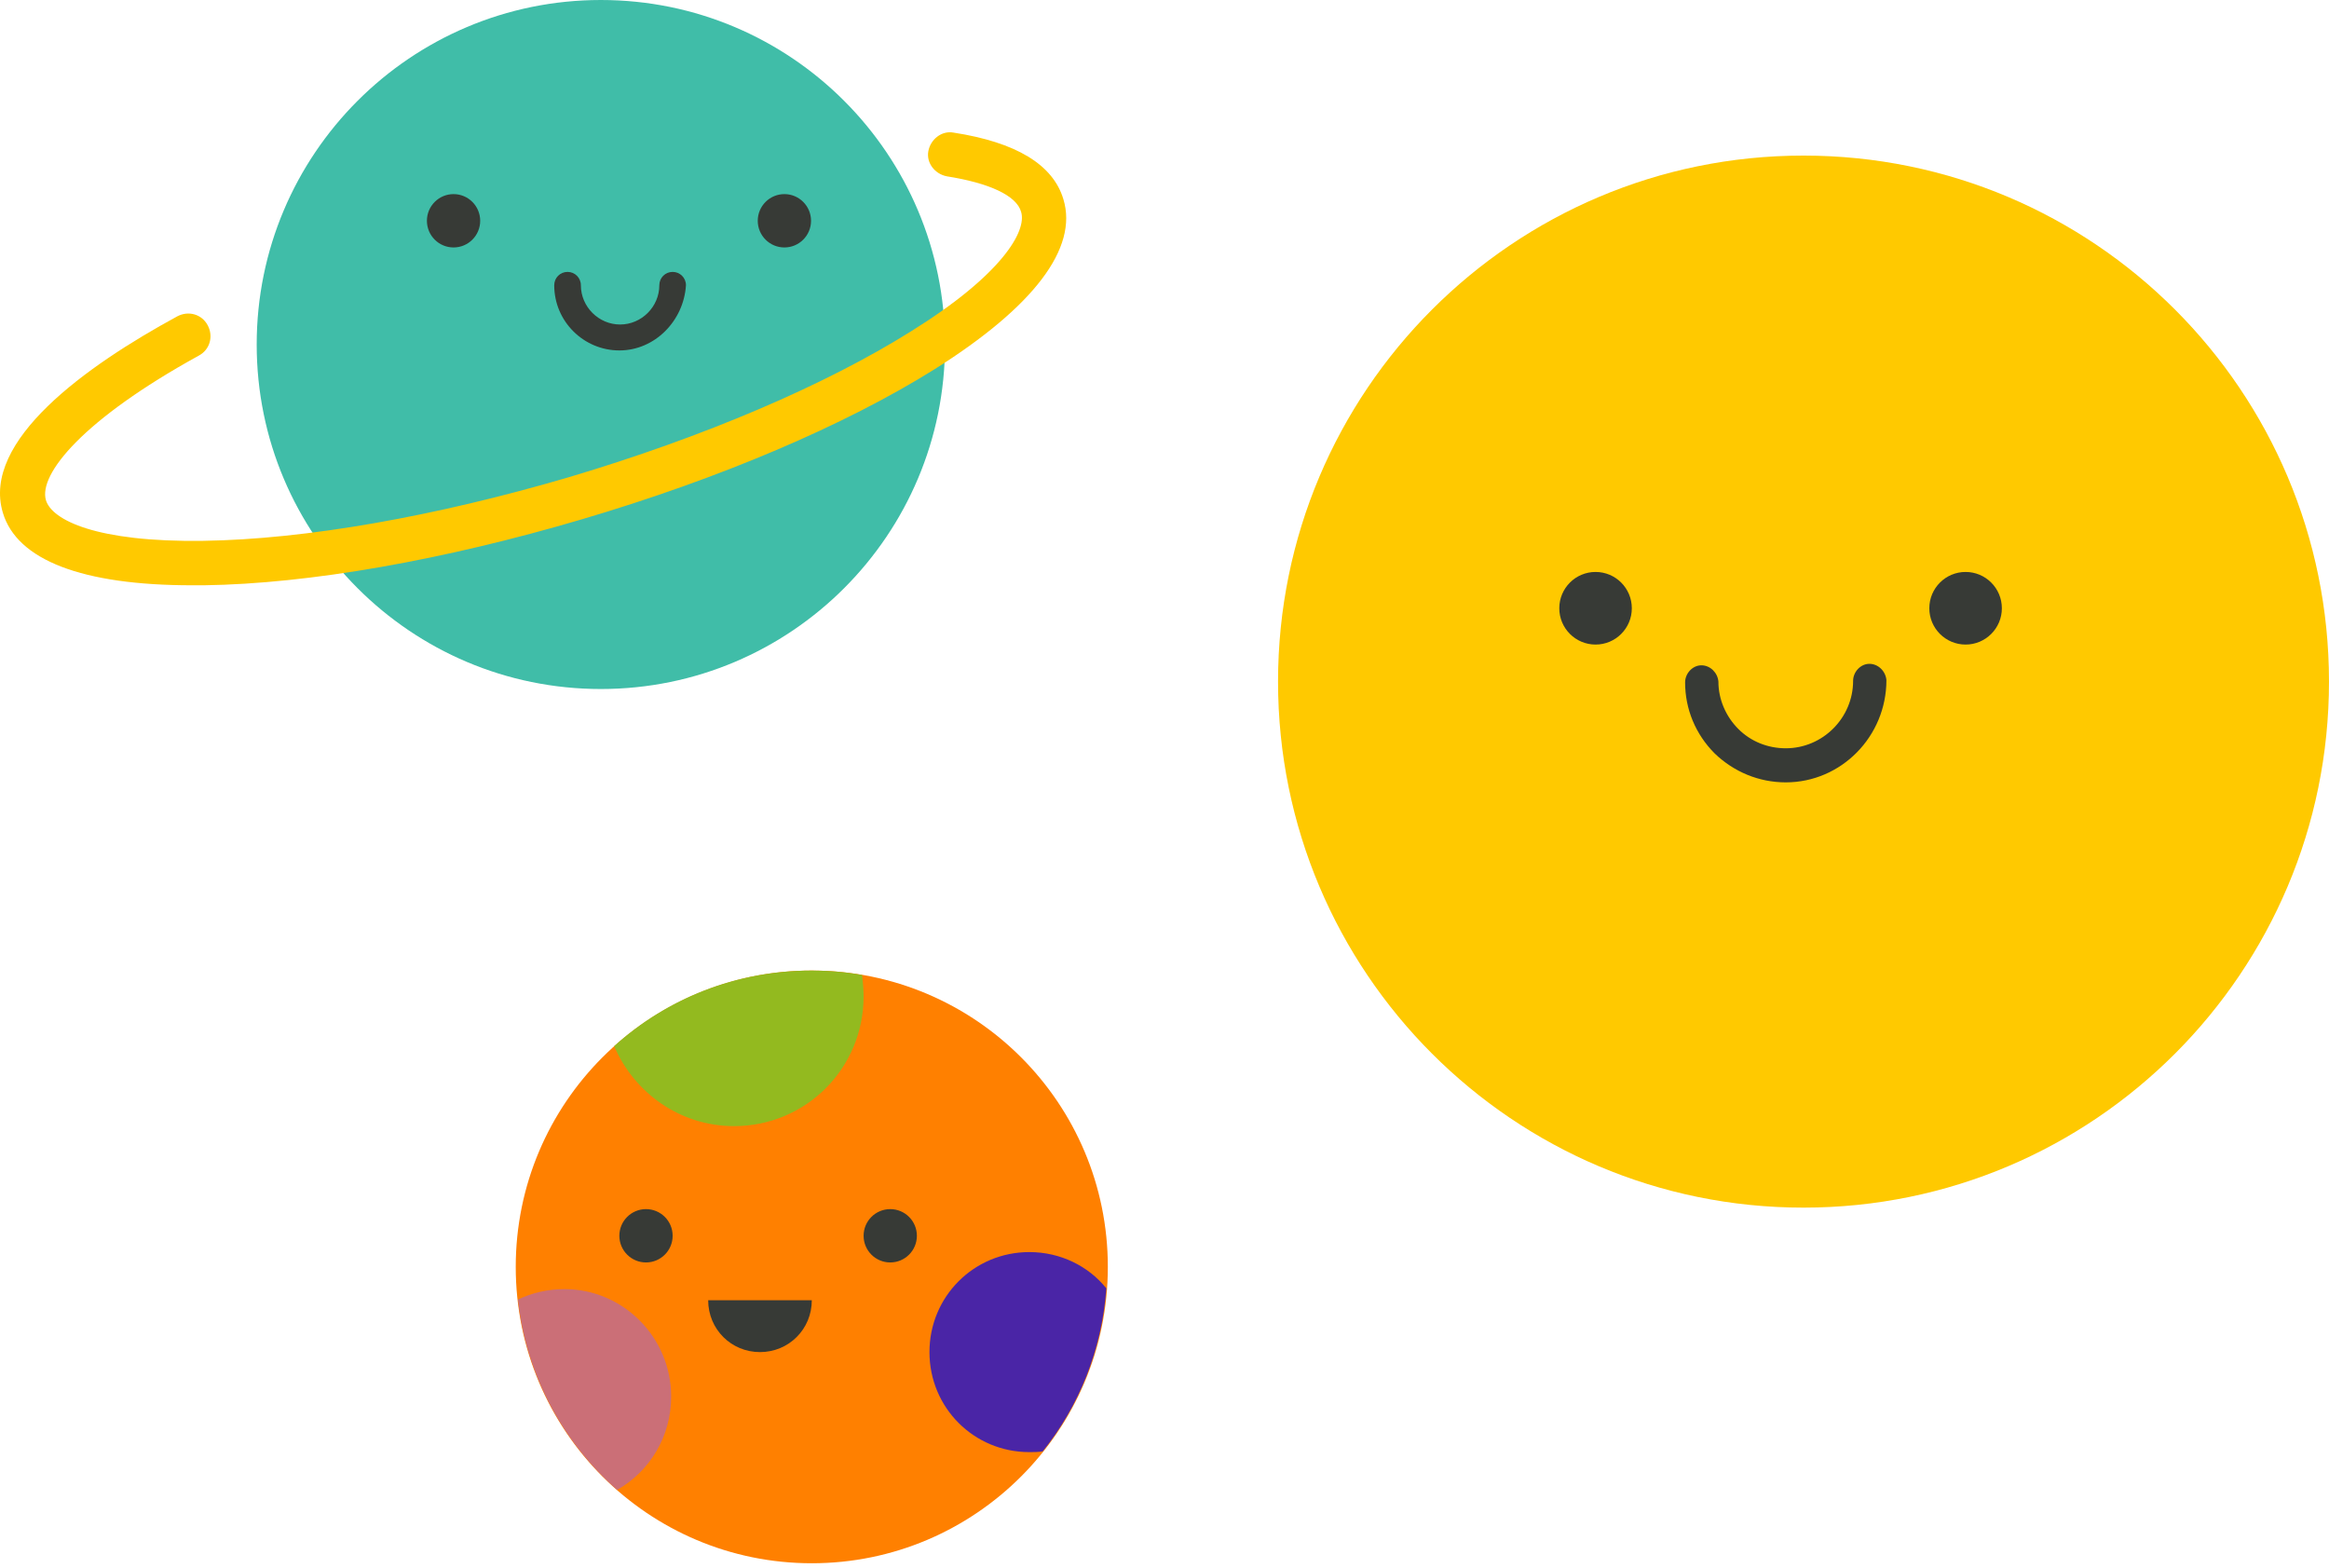 <svg width="248" height="167" viewBox="0 0 248 167" fill="none" xmlns="http://www.w3.org/2000/svg">
<path d="M63.98 73.363C84.22 73.363 100.627 56.94 100.627 36.682C100.627 16.423 84.22 0 63.98 0C43.741 0 27.334 16.423 27.334 36.682C27.334 56.94 43.741 73.363 63.98 73.363Z" fill="#40BDA8"/>
<path d="M20.456 62.319C8.759 62.319 1.805 59.637 0.303 54.589C-1.989 46.937 9.154 38.969 18.875 33.684C20.061 33.053 21.483 33.447 22.115 34.631C22.747 35.814 22.352 37.234 21.167 37.865C8.838 44.649 4.097 50.486 4.887 53.248C5.519 55.377 10.261 57.744 21.641 57.586C32.547 57.428 46.377 54.983 60.602 50.802C74.907 46.542 87.868 41.02 97.035 35.262C106.677 29.266 109.364 24.612 108.731 22.561C108.257 20.826 105.333 19.485 100.828 18.775C99.564 18.538 98.616 17.355 98.853 16.093C99.09 14.83 100.275 13.884 101.54 14.12C108.178 15.146 112.13 17.512 113.236 21.22C114.817 26.427 110.075 32.658 99.564 39.285C90.001 45.28 76.645 50.96 61.946 55.298C47.247 59.637 32.942 62.161 21.72 62.319C21.325 62.319 20.851 62.319 20.456 62.319Z" fill="#FFC900"/>
<path d="M48.296 26.348C49.863 26.348 51.133 25.076 51.133 23.508C51.133 21.939 49.863 20.668 48.296 20.668C46.729 20.668 45.459 21.939 45.459 23.508C45.459 25.076 46.729 26.348 48.296 26.348Z" fill="#373A36"/>
<path d="M83.525 26.348C85.092 26.348 86.362 25.076 86.362 23.508C86.362 21.939 85.092 20.668 83.525 20.668C81.958 20.668 80.688 21.939 80.688 23.508C80.688 25.076 81.958 26.348 83.525 26.348Z" fill="#373A36"/>
<path d="M65.951 37.313C62.168 37.313 59.016 34.236 59.016 30.371C59.016 29.582 59.646 28.951 60.434 28.951C61.222 28.951 61.853 29.582 61.853 30.371C61.853 32.658 63.744 34.552 66.03 34.552C68.315 34.552 70.207 32.658 70.207 30.371C70.207 29.582 70.837 28.951 71.625 28.951C72.413 28.951 73.044 29.582 73.044 30.371C72.807 34.157 69.734 37.313 65.951 37.313Z" fill="#373A36"/>
<path d="M192.045 128.583C222.947 128.583 247.999 103.507 247.999 72.575C247.999 41.642 222.947 16.566 192.045 16.566C161.142 16.566 136.09 41.642 136.09 72.575C136.09 103.507 161.142 128.583 192.045 128.583Z" fill="#FFC900"/>
<path d="M169.901 68.63C172.033 68.63 173.762 66.9 173.762 64.765C173.762 62.63 172.033 60.899 169.901 60.899C167.768 60.899 166.039 62.63 166.039 64.765C166.039 66.9 167.768 68.63 169.901 68.63Z" fill="#373A36"/>
<path d="M209.303 68.63C211.436 68.63 213.165 66.9 213.165 64.765C213.165 62.63 211.436 60.899 209.303 60.899C207.17 60.899 205.441 62.63 205.441 64.765C205.441 66.9 207.17 68.63 209.303 68.63Z" fill="#373A36"/>
<path d="M190.154 83.303C187.316 83.303 184.637 82.198 182.588 80.226C180.539 78.175 179.436 75.493 179.436 72.653C179.436 71.707 180.224 70.839 181.169 70.839C182.115 70.839 182.903 71.628 182.982 72.574C182.982 74.468 183.77 76.282 185.11 77.623C186.45 78.964 188.262 79.674 190.154 79.674C194.094 79.674 197.325 76.44 197.325 72.496C197.325 71.549 198.113 70.681 199.059 70.681C200.005 70.681 200.793 71.47 200.872 72.417C200.872 78.412 196.064 83.303 190.154 83.303Z" fill="#373A36"/>
<path d="M86.442 166.448C103.852 166.448 117.966 152.321 117.966 134.894C117.966 117.467 103.852 103.34 86.442 103.34C69.032 103.34 54.918 117.467 54.918 134.894C54.918 152.321 69.032 166.448 86.442 166.448Z" fill="#FF8000"/>
<path d="M68.788 134.42C70.355 134.42 71.626 133.149 71.626 131.58C71.626 130.012 70.355 128.741 68.788 128.741C67.221 128.741 65.951 130.012 65.951 131.58C65.951 133.149 67.221 134.42 68.788 134.42Z" fill="#373A36"/>
<path d="M94.796 134.42C96.363 134.42 97.633 133.149 97.633 131.58C97.633 130.012 96.363 128.741 94.796 128.741C93.229 128.741 91.959 130.012 91.959 131.58C91.959 133.149 93.229 134.42 94.796 134.42Z" fill="#373A36"/>
<path d="M75.41 138.443C75.41 141.52 77.853 143.965 80.927 143.965C84 143.965 86.444 141.52 86.444 138.443H75.41Z" fill="#373A36"/>
<path d="M91.957 106.101C91.957 113.752 85.81 119.905 78.166 119.905C72.412 119.905 67.526 116.356 65.398 111.386C70.994 106.337 78.323 103.34 86.441 103.34C88.253 103.34 90.066 103.497 91.8 103.813C91.878 104.523 91.957 105.312 91.957 106.101Z" fill="#93BA1F"/>
<path d="M71.468 148.699C71.468 152.958 69.182 156.666 65.715 158.638C59.962 153.589 56.021 146.411 55.154 138.365C56.652 137.655 58.307 137.26 60.119 137.26C66.345 137.26 71.468 142.388 71.468 148.699Z" fill="#CB6F77"/>
<path d="M117.808 137.181C117.335 143.729 114.892 149.724 111.031 154.536C110.558 154.615 110.085 154.615 109.612 154.615C103.701 154.615 98.973 149.882 98.973 143.965C98.973 138.049 103.701 133.316 109.612 133.316C112.922 133.316 115.917 134.815 117.808 137.181Z" fill="#4A25A6"/>
</svg>

